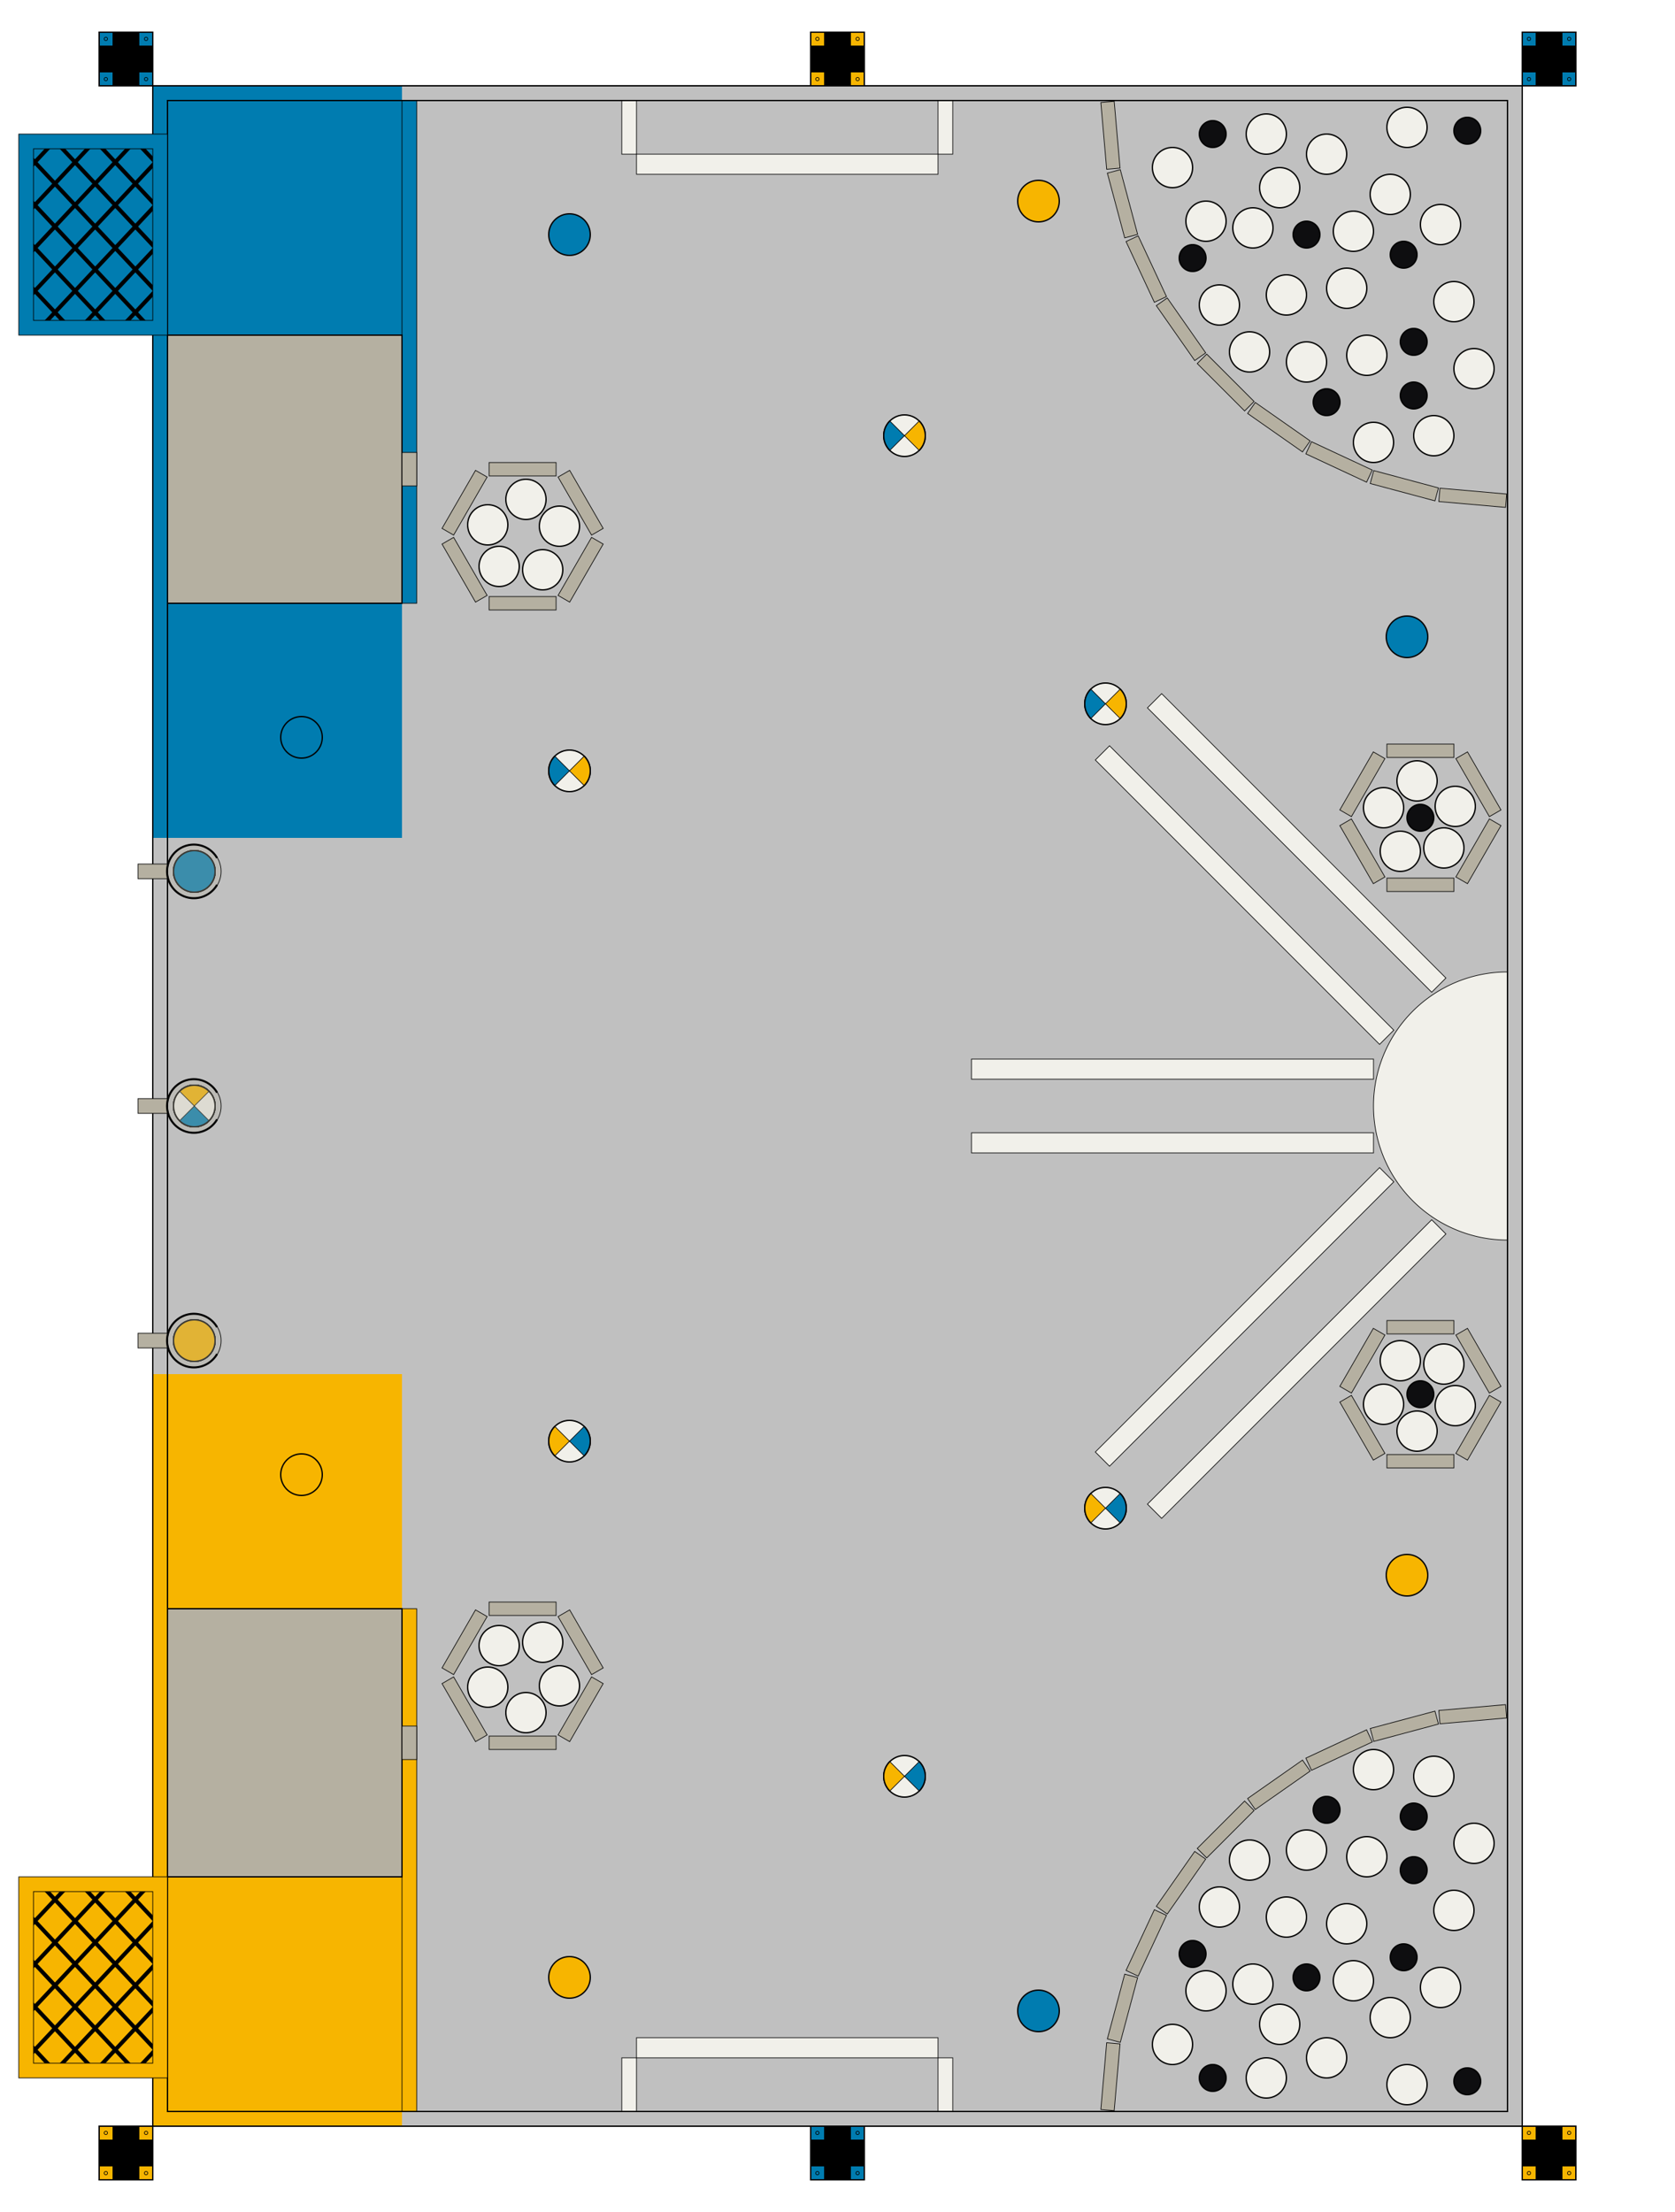 <svg version="1.1"
	xmlns:xlink="http://www.w3.org/1999/xlink"
	xmlns="http://www.w3.org/2000/svg"
	width="2500" height="3300"
	viewBox="-1250 -1650 2500 3300">

	<!--
		Copyright (c) 2016-2017, Roboterclub Aachen e.V.
		All rights reserved.

		Redistribution and use in source and binary forms, with or without
		modification, are permitted provided that the following conditions are met:

		 * Redistributions of source code must retain the above copyright
		   notice, this list of conditions and the following disclaimer.
		 * Redistributions in binary form must reproduce the above copyright
		   notice, this list of conditions and the following disclaimer in the
		   documentation and/or other materials provided with the distribution.
		 * Neither the name of the Roboterclub Aachen e.V. nor the
		   names of its contributors may be used to endorse or promote products
		   derived from this software without specific prior written permission.

		THIS SOFTWARE IS PROVIDED BY ROBOTERCLUB AACHEN E.V. ''AS IS'' AND ANY
		EXPRESS OR IMPLIED WARRANTIES, INCLUDING, BUT NOT LIMITED TO, THE IMPLIED
		WARRANTIES OF MERCHANTABILITY AND FITNESS FOR A PARTICULAR PURPOSE ARE
		DISCLAIMED. IN NO EVENT SHALL ROBOTERCLUB AACHEN E.V. BE LIABLE FOR ANY
		DIRECT, INDIRECT, INCIDENTAL, SPECIAL, EXEMPLARY, OR CONSEQUENTIAL DAMAGES
		(INCLUDING, BUT NOT LIMITED TO, PROCUREMENT OF SUBSTITUTE GOODS OR SERVICES;
		LOSS OF USE, DATA, OR PROFITS; OR BUSINESS INTERRUPTION) HOWEVER CAUSED AND
		ON ANY THEORY OF LIABILITY, WHETHER IN CONTRACT, STRICT LIABILITY, OR TORT
		(INCLUDING NEGLIGENCE OR OTHERWISE) ARISING IN ANY WAY OUT OF THE USE OF THIS
		SOFTWARE, EVEN IF ADVISED OF THE POSSIBILITY OF SUCH DAMAGE.
	-->

	<title>Eurobot 2017 Game Arena</title>

	<!-- The official eurobot colors are:
		- sky blue:			RAL5015		#007cb0
		- traffic yellow:	RAL1023		#f7b500
		- titanium:			RAL????		#0f0f0f
		- dark black:		RAL9005		#0e0e10
		- traffic white:	RAL9016		#f1f0ea
		- pebble gray:		RAL7032		#b5b0a1
		- playing floor:	RAL????		#8f8f8f

		The colors are hardcoded since this significantly speeds up drawing.
	-->
	<defs>
		<!-- beacons are always the same -->
		<g id="beacon" z="350">
			<!-- drawn so that the origin is in the middle of the beacon -->
			<rect x="-40" y="-40" width="80" height="80" fill="black"/>
			<!-- the small gray squares in the corners -->
			<rect x="-40" y="-40" width="20" height="20"/>
			<rect x="20" y="-40" width="20" height="20"/>
			<rect x="20" y="20" width="20" height="20"/>
			<rect x="-40" y="20" width="20" height="20"/>
			<!-- the small screws -->
			<circle cx="-30" cy="-30" r="2.5" stroke="black" stroke-width="1" fill-opacity="0"/>
			<circle cx="30" cy="-30" r="2.5" stroke="black" stroke-width="1" fill-opacity="0"/>
			<circle cx="-30" cy="30" r="2.5" stroke="black" stroke-width="1" fill-opacity="0"/>
			<circle cx="30" cy="30" r="2.5" stroke="black" stroke-width="1" fill-opacity="0"/>

			<!-- the border -->
			<rect x="-40" y="-40" width="80" height="80" stroke="black" stroke-width="2" fill-opacity="0"/>
		</g>

		<!-- the start areas -->
		<g id="start-area">
			<rect x="-1022" y="-1522" width="372" height="1122"/>
			<rect x="-650" y="-1500" width="22" height="750" zheight="22" stroke="black" stroke-width="1"/>
			<rect x="-1000" y="-1150" width="350" height="400" stroke="black" stroke-width="2" fill="#b5b0a1"/>
			<rect x="-650" y="-975" width="22" height="50" stroke="black" stroke-width="1" fill="#b5b0a1"/>
		</g>

		<!-- static game elements -->

		<!-- the moon base -->
		<g id="moon-base" fill="#f1f0ea" stroke="black" stroke-width="1">
			<rect x="150" y="-1500" width="22" height="80" zheight="22"/>
			<rect x="-322" y="-1500" width="22" height="80" zheight="22"/>
			<rect x="-300" y="-1420" width="450" height="30" zheight="30"/>
		</g>

		<!-- the lunar module -->
		<g id="lunar-storage-leg">
			<rect x="-800" y="-70" width="600" height="30" zheight="30"/>
			<rect x="-800" y="40" width="600" height="30" zheight="30"/>
		</g>
		<g id="lunar-storage" fill="#f1f0ea" stroke="black" stroke-width="1" transform="translate(1000,0)">
			<path zheight="70" d="
				M0,-200
				A200,200 0 0 0 0 200
				Z
				"/>
			<use xlink:href="#lunar-storage-leg" transform="rotate(0)"/>
			<use xlink:href="#lunar-storage-leg" transform="rotate(-45)"/>
			<use xlink:href="#lunar-storage-leg" transform="rotate(45)"/>
		</g>

		<!-- the small craters -->
		<rect id="crater-border-small" x="-50" y="90" width="100" height="20" zheight="20"/>
		<g id="crater-small" fill="#b5b0a1" stroke="black" stroke-width="1">
			<use xlink:href="#crater-border-small" transform="rotate(0)"/>
			<use xlink:href="#crater-border-small" transform="rotate(60)"/>
			<use xlink:href="#crater-border-small" transform="rotate(120)"/>
			<use xlink:href="#crater-border-small" transform="rotate(180)"/>
			<use xlink:href="#crater-border-small" transform="rotate(240)"/>
			<use xlink:href="#crater-border-small" transform="rotate(300)"/>
		</g>

		<!-- the big crater -->
		<rect id="crater-border-big" x="-50" y="584.9" width="100" height="20" zheight="20"/>
		<g id="crater-big" fill="#b5b0a1" stroke="black" stroke-width="1">
			<use xlink:href="#crater-border-big" transform="rotate(5)"/>
			<use xlink:href="#crater-border-big" transform="rotate(15)"/>
			<use xlink:href="#crater-border-big" transform="rotate(25)"/>
			<use xlink:href="#crater-border-big" transform="rotate(35)"/>
			<use xlink:href="#crater-border-big" transform="rotate(45)"/>
			<use xlink:href="#crater-border-big" transform="rotate(55)"/>
			<use xlink:href="#crater-border-big" transform="rotate(65)"/>
			<use xlink:href="#crater-border-big" transform="rotate(75)"/>
			<use xlink:href="#crater-border-big" transform="rotate(85)"/>
		</g>

		<!-- the rockets -->
		<g id="rocket" fill="#b5b0a1" stroke="black" stroke-width="1">
			<rect x="-1044" y="-11" width="44" height="22" zheight="472"/>
			<!-- The top is removed to see whats left inside of the rockets -->
			<circle cx="-960" cy="0" r="40" z="475" zheight="80" fill-opacity="0.33"/>
			<path zheight="475" stroke-width="3" fill-opacity="0" d="
				M-926,20
				A40,40 0 1 1 -926 -20
				"/>
		</g>

		<!-- the shuttle cargo bay -->
		<pattern id="net" x="1022" y="0" width="60" height="64" stroke="black" stroke-width="6" fill-opacity="0" patternUnits="userSpaceOnUse">
			<line x1="0" y1="0" x2="60" y2="64"/>
			<line x1="0" y1="64" x2="60" y2="0"/>
		</pattern>
		<g id="cargo-bay" stroke="black" stroke-width="1">
			<rect x="-1222" y="-1450" zheight="350" width="222" height="300"/>
			<rect x="-1200" y="-1428" width="178" height="256" stroke-width="1" fill="url(#net)"/>
		</g>

		<!-- mobile game elements: have a 2px border! -->

		<circle id="titanium-ore" cx="0" cy="0" r="30" zheight="60" stroke="black" stroke-width="2" fill="#f1f0ea"/>

		<circle id="moon-rock" cx="0" cy="0" r="20" zheight="40" stroke="black" stroke-width="2" fill="#0e0e10"/>

		<!-- lunar modules -->
		<circle id="lunar-module" cx="0" cy="0" r="31" zheight="100" stroke="black" stroke-width="2"/>
		<g id="lunar-module-poly-u" stroke="black" zheight="100" transform="rotate(45)">
			<circle cx="0" cy="0" r="31" fill="#f1f0ea"/>
			<path stroke-width="1" fill="#f7b500" d="
				M0,0
				L0,31.5
				A31.5,31.5 0 0 0 31.5 0
				Z
				"/>
			<path stroke-width="1" fill="#007cb0" d="
				M0,0
				L0,-31.5
				A31.5,31.5 0 0 0 -31.5 0
				Z
				"/>
			<circle cx="0" cy="0" r="31" stroke-width="2" fill-opacity="0"/>
		</g>
		<use id="lunar-module-poly-r" xlink:href="#lunar-module-poly-u" transform="rotate(-90)"/>
		<use id="lunar-module-poly-l" xlink:href="#lunar-module-poly-u" transform="rotate(90)"/>
		<use id="lunar-module-poly-d" xlink:href="#lunar-module-poly-u" transform="rotate(180)"/>

	</defs>

	<!-- Our internal coordinate system is:

		- the origin is in the center of the game area
		- x axis: goes from the rockets to the moon base from negative to positive (left to right)
		- y axis: goes from the blue to yellow start area from negative to positive (down to up)
	-->

	<!-- gray game area excluding border -->
	<rect x="-1022" y="-1522" width="2044" height="3044" fill="#C0C0C0"/>

	<use id="starting-area-ours"   xlink:href="#start-area" fill="#f7b500" transform="scale(1,-1)"/>
	<use id="starting-area-theirs" xlink:href="#start-area" fill="#007cb0"/>

	<!-- draw the beacons -->
	<g id="beacons">
		<!-- ordered -x=>+x -->
		<use x="-1062" y="-1562" id="beacon-theirs-1" xlink:href="#beacon" fill="#007cb0"/>
		<use x="0"     y="-1562" id="beacon-ours-2"   xlink:href="#beacon" fill="#f7b500"/>
		<use x="1062"  y="-1562" id="beacon-theirs-3" xlink:href="#beacon" fill="#007cb0"/>

		<use x="-1062" y="1562"  id="beacon-ours-1"   xlink:href="#beacon" fill="#f7b500"/>
		<use x="0"     y="1562"  id="beacon-theirs-2" xlink:href="#beacon" fill="#007cb0"/>
		<use x="1062"  y="1562"  id="beacon-ours-3"   xlink:href="#beacon" fill="#f7b500"/>
	</g>

	<!-- draw the moon bases -->
	<use id="moon-base-ours"   xlink:href="#moon-base" transform="scale(1,-1)"/>
	<use id="moon-base-theirs" xlink:href="#moon-base"/>

	<!-- draw the lunar lander -->
	<use id="lunar-lander" xlink:href="#lunar-storage"/>

	<!-- draw the small craters -->
	<use x="-470" y="-850" id="crater-2" xlink:href="#crater-small"/>
	<use x="870"  y="-430" id="crater-3" xlink:href="#crater-small"/>
	<use x="870"  y="430"  id="crater-4" xlink:href="#crater-small"/>
	<use x="-470" y="850"  id="crater-5" xlink:href="#crater-small"/>

	<!-- draw the big craters -->
	<use x="1000" y="-1500" id="crater-1" xlink:href="#crater-big"/>
	<use x="1000" y="-1500" id="crater-6" xlink:href="#crater-big" transform="scale(1,-1)"/>

	<!-- draw the borders of the game area -->
	<g fill-opacity="0" stroke="black" stroke-width="2">
		<rect x="-1022" y="-1522" width="2044" height="3044"/>
		<rect x="-1000" y="-1500" width="2000" height="3000"/>
	</g>

	<!-- mobile game elements -->

	<!-- all lunar modules -->
	<!-- identifiers ordered -z => +z then -y => +y -->
	<!-- Z layer 0 -->
	<!-- modules on their game area -->
	<use x="300"   y="-1350" z="0"   id="lunar-module-ours-1"   xlink:href="#lunar-module" fill="#f7b500"/>
	<use x="-400"  y="-1300" z="0"   id="lunar-module-theirs-1" xlink:href="#lunar-module" fill="#007cb0"/>
	<use x="100"   y="-1000" z="0"   id="lunar-module-1"        xlink:href="#lunar-module-poly-r"/>
	<use x="850"   y="-700"  z="0"   id="lunar-module-theirs-2" xlink:href="#lunar-module" fill="#007cb0"/>
	<use x="400"   y="-600"  z="0"   id="lunar-module-2"        xlink:href="#lunar-module-poly-r"/>
	<use x="-800"  y="-550"  z="0"   id="lunar-module-theirs-3" xlink:href="#lunar-module" fill="#007cb0"/>
	<use x="-400"  y="-500"  z="0"   id="lunar-module-3"        xlink:href="#lunar-module-poly-r"/>
	<!-- modules in the rockets -->
	<use x="-960"  y="-350"  z="0"   id="lunar-module-theirs-4" xlink:href="#lunar-module" fill="#007cb0"/>
	<use x="-960"  y="0"     z="0"   id="lunar-module-4"        xlink:href="#lunar-module-poly-u"/>
	<use x="-960"  y="350"   z="0"   id="lunar-module-ours-2"   xlink:href="#lunar-module" fill="#f7b500"/>
	<!-- modules on our game area -->
	<use x="-400"  y="500"   z="0"   id="lunar-module-5"        xlink:href="#lunar-module-poly-l"/>
	<use x="-800"  y="550"   z="0"   id="lunar-module-ours-3"   xlink:href="#lunar-module" fill="#f7b500"/>
	<use x="400"   y="600"   z="0"   id="lunar-module-6"        xlink:href="#lunar-module-poly-l"/>
	<use x="850"   y="700"   z="0"   id="lunar-module-ours-4"   xlink:href="#lunar-module" fill="#f7b500"/>
	<use x="100"   y="1000"  z="0"   id="lunar-module-7"        xlink:href="#lunar-module-poly-l"/>
	<use x="-400"  y="1300"  z="0"   id="lunar-module-ours-5"   xlink:href="#lunar-module" fill="#f7b500"/>
	<use x="300"   y="1350"  z="0"   id="lunar-module-theirs-5" xlink:href="#lunar-module" fill="#007cb0"/>
	<!-- Z layer 1 -->
	<use x="-960"  y="-350"  z="100" id="lunar-module-theirs-6" xlink:href="#lunar-module" fill="#007cb0"/>
	<use x="-960"  y="0"     z="100" id="lunar-module-8"        xlink:href="#lunar-module-poly-d"/>
	<use x="-960"  y="350"   z="100" id="lunar-module-ours-6"   xlink:href="#lunar-module" fill="#f7b500"/>
	<!-- Z layer 2 -->
	<use x="-960"  y="-350"  z="200" id="lunar-module-theirs-7" xlink:href="#lunar-module" fill="#007cb0"/>
	<use x="-960"  y="0"     z="200" id="lunar-module-9"        xlink:href="#lunar-module-poly-u"/>
	<use x="-960"  y="350"   z="200" id="lunar-module-ours-7"   xlink:href="#lunar-module" fill="#f7b500"/>
	<!-- Z layer 3 -->
	<use x="-960"  y="-350"  z="300" id="lunar-module-theirs-8" xlink:href="#lunar-module" fill="#007cb0"/>
	<use x="-960"  y="0"     z="300" id="lunar-module-10"       xlink:href="#lunar-module-poly-d"/>
	<use x="-960"  y="350"   z="300" id="lunar-module-ours-8"   xlink:href="#lunar-module" fill="#f7b500"/>

	<!-- all titanium ore -->
	<!-- identifiers ordered -y => +y -->
	<!-- crater 1 -->
	<use x="850"   y="-1460" id="titanium-ore-1"   xlink:href="#titanium-ore"/>
	<use x="640"   y="-1450" id="titanium-ore-2"   xlink:href="#titanium-ore"/>
	<use x="730"   y="-1420" id="titanium-ore-3"   xlink:href="#titanium-ore"/>
	<use x="500"   y="-1400" id="titanium-ore-4"   xlink:href="#titanium-ore"/>
	<use x="660"   y="-1370" id="titanium-ore-5"   xlink:href="#titanium-ore"/>
	<use x="825"   y="-1360" id="titanium-ore-6"   xlink:href="#titanium-ore"/>
	<use x="550"   y="-1320" id="titanium-ore-7"   xlink:href="#titanium-ore"/>
	<use x="900"   y="-1315" id="titanium-ore-8"   xlink:href="#titanium-ore"/>
	<use x="620"   y="-1310" id="titanium-ore-9"   xlink:href="#titanium-ore"/>
	<use x="770"   y="-1305" id="titanium-ore-10"  xlink:href="#titanium-ore"/>
	<use x="760"   y="-1220" id="titanium-ore-11"  xlink:href="#titanium-ore"/>
	<use x="670"   y="-1210" id="titanium-ore-12"  xlink:href="#titanium-ore"/>
	<use x="920"   y="-1200" id="titanium-ore-13"  xlink:href="#titanium-ore"/>
	<use x="570"   y="-1195" id="titanium-ore-14"  xlink:href="#titanium-ore"/>
	<use x="615"   y="-1125" id="titanium-ore-15"  xlink:href="#titanium-ore"/>
	<use x="790"   y="-1120" id="titanium-ore-16"  xlink:href="#titanium-ore"/>
	<use x="700"   y="-1110" id="titanium-ore-17"  xlink:href="#titanium-ore"/>
	<use x="950"   y="-1100" id="titanium-ore-18"  xlink:href="#titanium-ore"/>
	<use x="890"   y="-1000" id="titanium-ore-19"  xlink:href="#titanium-ore"/>
	<use x="800"   y="-990"  id="titanium-ore-20"  xlink:href="#titanium-ore"/>
	<!-- crater 2 -->
	<use x="-465"  y="-905"  id="titanium-ore-21"  xlink:href="#titanium-ore"/>
	<use x="-522"  y="-867"  id="titanium-ore-22"  xlink:href="#titanium-ore"/>
	<use x="-415"  y="-865"  id="titanium-ore-23"  xlink:href="#titanium-ore"/>
	<use x="-505"  y="-805"  id="titanium-ore-24"  xlink:href="#titanium-ore"/>
	<use x="-440"  y="-800"  id="titanium-ore-25"  xlink:href="#titanium-ore"/>
	<!-- crater 3 -->
	<use x="865"   y="-485"  id="titanium-ore-26"  xlink:href="#titanium-ore"/>
	<use x="922"   y="-447"  id="titanium-ore-27"  xlink:href="#titanium-ore"/>
	<use x="815"   y="-445"  id="titanium-ore-28"  xlink:href="#titanium-ore"/>
	<use x="905"   y="-385"  id="titanium-ore-29"  xlink:href="#titanium-ore"/>
	<use x="840"   y="-380"  id="titanium-ore-30"  xlink:href="#titanium-ore"/>
	<!-- crater 4 -->
	<use x="840"   y="380"   id="titanium-ore-31"  xlink:href="#titanium-ore"/>
	<use x="905"   y="385"   id="titanium-ore-32"  xlink:href="#titanium-ore"/>
	<use x="815"   y="445"   id="titanium-ore-33"  xlink:href="#titanium-ore"/>
	<use x="922"   y="447"   id="titanium-ore-34"  xlink:href="#titanium-ore"/>
	<use x="865"   y="485"   id="titanium-ore-35"  xlink:href="#titanium-ore"/>
	<!-- crater 5 -->
	<use x="-440"  y="800"   id="titanium-ore-36"  xlink:href="#titanium-ore"/>
	<use x="-505"  y="805"   id="titanium-ore-37"  xlink:href="#titanium-ore"/>
	<use x="-415"  y="865"   id="titanium-ore-38"  xlink:href="#titanium-ore"/>
	<use x="-522"  y="867"   id="titanium-ore-39"  xlink:href="#titanium-ore"/>
	<use x="-465"  y="905"   id="titanium-ore-40"  xlink:href="#titanium-ore"/>
	<!-- crater 6 -->
	<use x="800"   y="990"   id="titanium-ore-41"  xlink:href="#titanium-ore"/>
	<use x="890"   y="1000"  id="titanium-ore-42"  xlink:href="#titanium-ore"/>
	<use x="950"   y="1100"  id="titanium-ore-43"  xlink:href="#titanium-ore"/>
	<use x="700"   y="1110"  id="titanium-ore-44"  xlink:href="#titanium-ore"/>
	<use x="790"   y="1120"  id="titanium-ore-45"  xlink:href="#titanium-ore"/>
	<use x="615"   y="1125"  id="titanium-ore-46"  xlink:href="#titanium-ore"/>
	<use x="570"   y="1195"  id="titanium-ore-47"  xlink:href="#titanium-ore"/>
	<use x="920"   y="1200"  id="titanium-ore-48"  xlink:href="#titanium-ore"/>
	<use x="670"   y="1210"  id="titanium-ore-49"  xlink:href="#titanium-ore"/>
	<use x="760"   y="1220"  id="titanium-ore-50"  xlink:href="#titanium-ore"/>
	<use x="770"   y="1305"  id="titanium-ore-51"  xlink:href="#titanium-ore"/>
	<use x="620"   y="1310"  id="titanium-ore-52"  xlink:href="#titanium-ore"/>
	<use x="900"   y="1315"  id="titanium-ore-53"  xlink:href="#titanium-ore"/>
	<use x="550"   y="1320"  id="titanium-ore-54"  xlink:href="#titanium-ore"/>
	<use x="825"   y="1360"  id="titanium-ore-55"  xlink:href="#titanium-ore"/>
	<use x="660"   y="1370"  id="titanium-ore-56"  xlink:href="#titanium-ore"/>
	<use x="500"   y="1400"  id="titanium-ore-57"  xlink:href="#titanium-ore"/>
	<use x="730"   y="1420"  id="titanium-ore-58"  xlink:href="#titanium-ore"/>
	<use x="640"   y="1450"  id="titanium-ore-59"  xlink:href="#titanium-ore"/>
	<use x="850"   y="1460"  id="titanium-ore-60"  xlink:href="#titanium-ore"/>

	<!-- all moon rock -->
	<!-- identifiers ordered -y => +y -->
	<!-- crater 1 -->
	<use x="940"   y="-1455" id="moon-rock-1"   xlink:href="#moon-rock"/>
	<use x="560"   y="-1450" id="moon-rock-2"   xlink:href="#moon-rock"/>
	<use x="845"   y="-1270" id="moon-rock-3"   xlink:href="#moon-rock"/>
	<use x="530"   y="-1265" id="moon-rock-4"   xlink:href="#moon-rock"/>
	<use x="700"   y="-1300" id="moon-rock-5"   xlink:href="#moon-rock"/>
	<use x="860"   y="-1140" id="moon-rock-6"   xlink:href="#moon-rock"/>
	<use x="860"   y="-1060" id="moon-rock-7"   xlink:href="#moon-rock"/>
	<use x="730"   y="-1050" id="moon-rock-8"   xlink:href="#moon-rock"/>
	<!-- crater 3 -->
	<use x="870"   y="-430"  id="moon-rock-9"   xlink:href="#moon-rock"/>
	<!-- crater 4 -->
	<use x="870"   y="430"   id="moon-rock-10"  xlink:href="#moon-rock"/>
	<!-- crater 6 -->
	<use x="730"   y="1050"  id="moon-rock-11"  xlink:href="#moon-rock"/>
	<use x="860"   y="1060"  id="moon-rock-12"  xlink:href="#moon-rock"/>
	<use x="860"   y="1140"  id="moon-rock-13"  xlink:href="#moon-rock"/>
	<use x="530"   y="1265"  id="moon-rock-14"  xlink:href="#moon-rock"/>
	<use x="845"   y="1270"  id="moon-rock-15"  xlink:href="#moon-rock"/>
	<use x="700"   y="1300"  id="moon-rock-16"  xlink:href="#moon-rock"/>
	<use x="560"   y="1450"  id="moon-rock-17"  xlink:href="#moon-rock"/>
	<use x="940"   y="1455"  id="moon-rock-18"  xlink:href="#moon-rock"/>

	<!-- static game elements above mobile game elements -->
	<!-- draw the rockets -->
	<use y="350"  id="rocket-ours"   xlink:href="#rocket"/>
	<use          id="rocket"        xlink:href="#rocket"/>
	<use y="-350" id="rocket-theirs" xlink:href="#rocket"/>

	<!-- draw the cargo bays -->
	<use id="cargo-bay-ours"   xlink:href="#cargo-bay" fill="#f7b500" transform="scale(1,-1)"/>
	<use id="cargo-bay-theirs" xlink:href="#cargo-bay" fill="#007cb0"/>

</svg>

